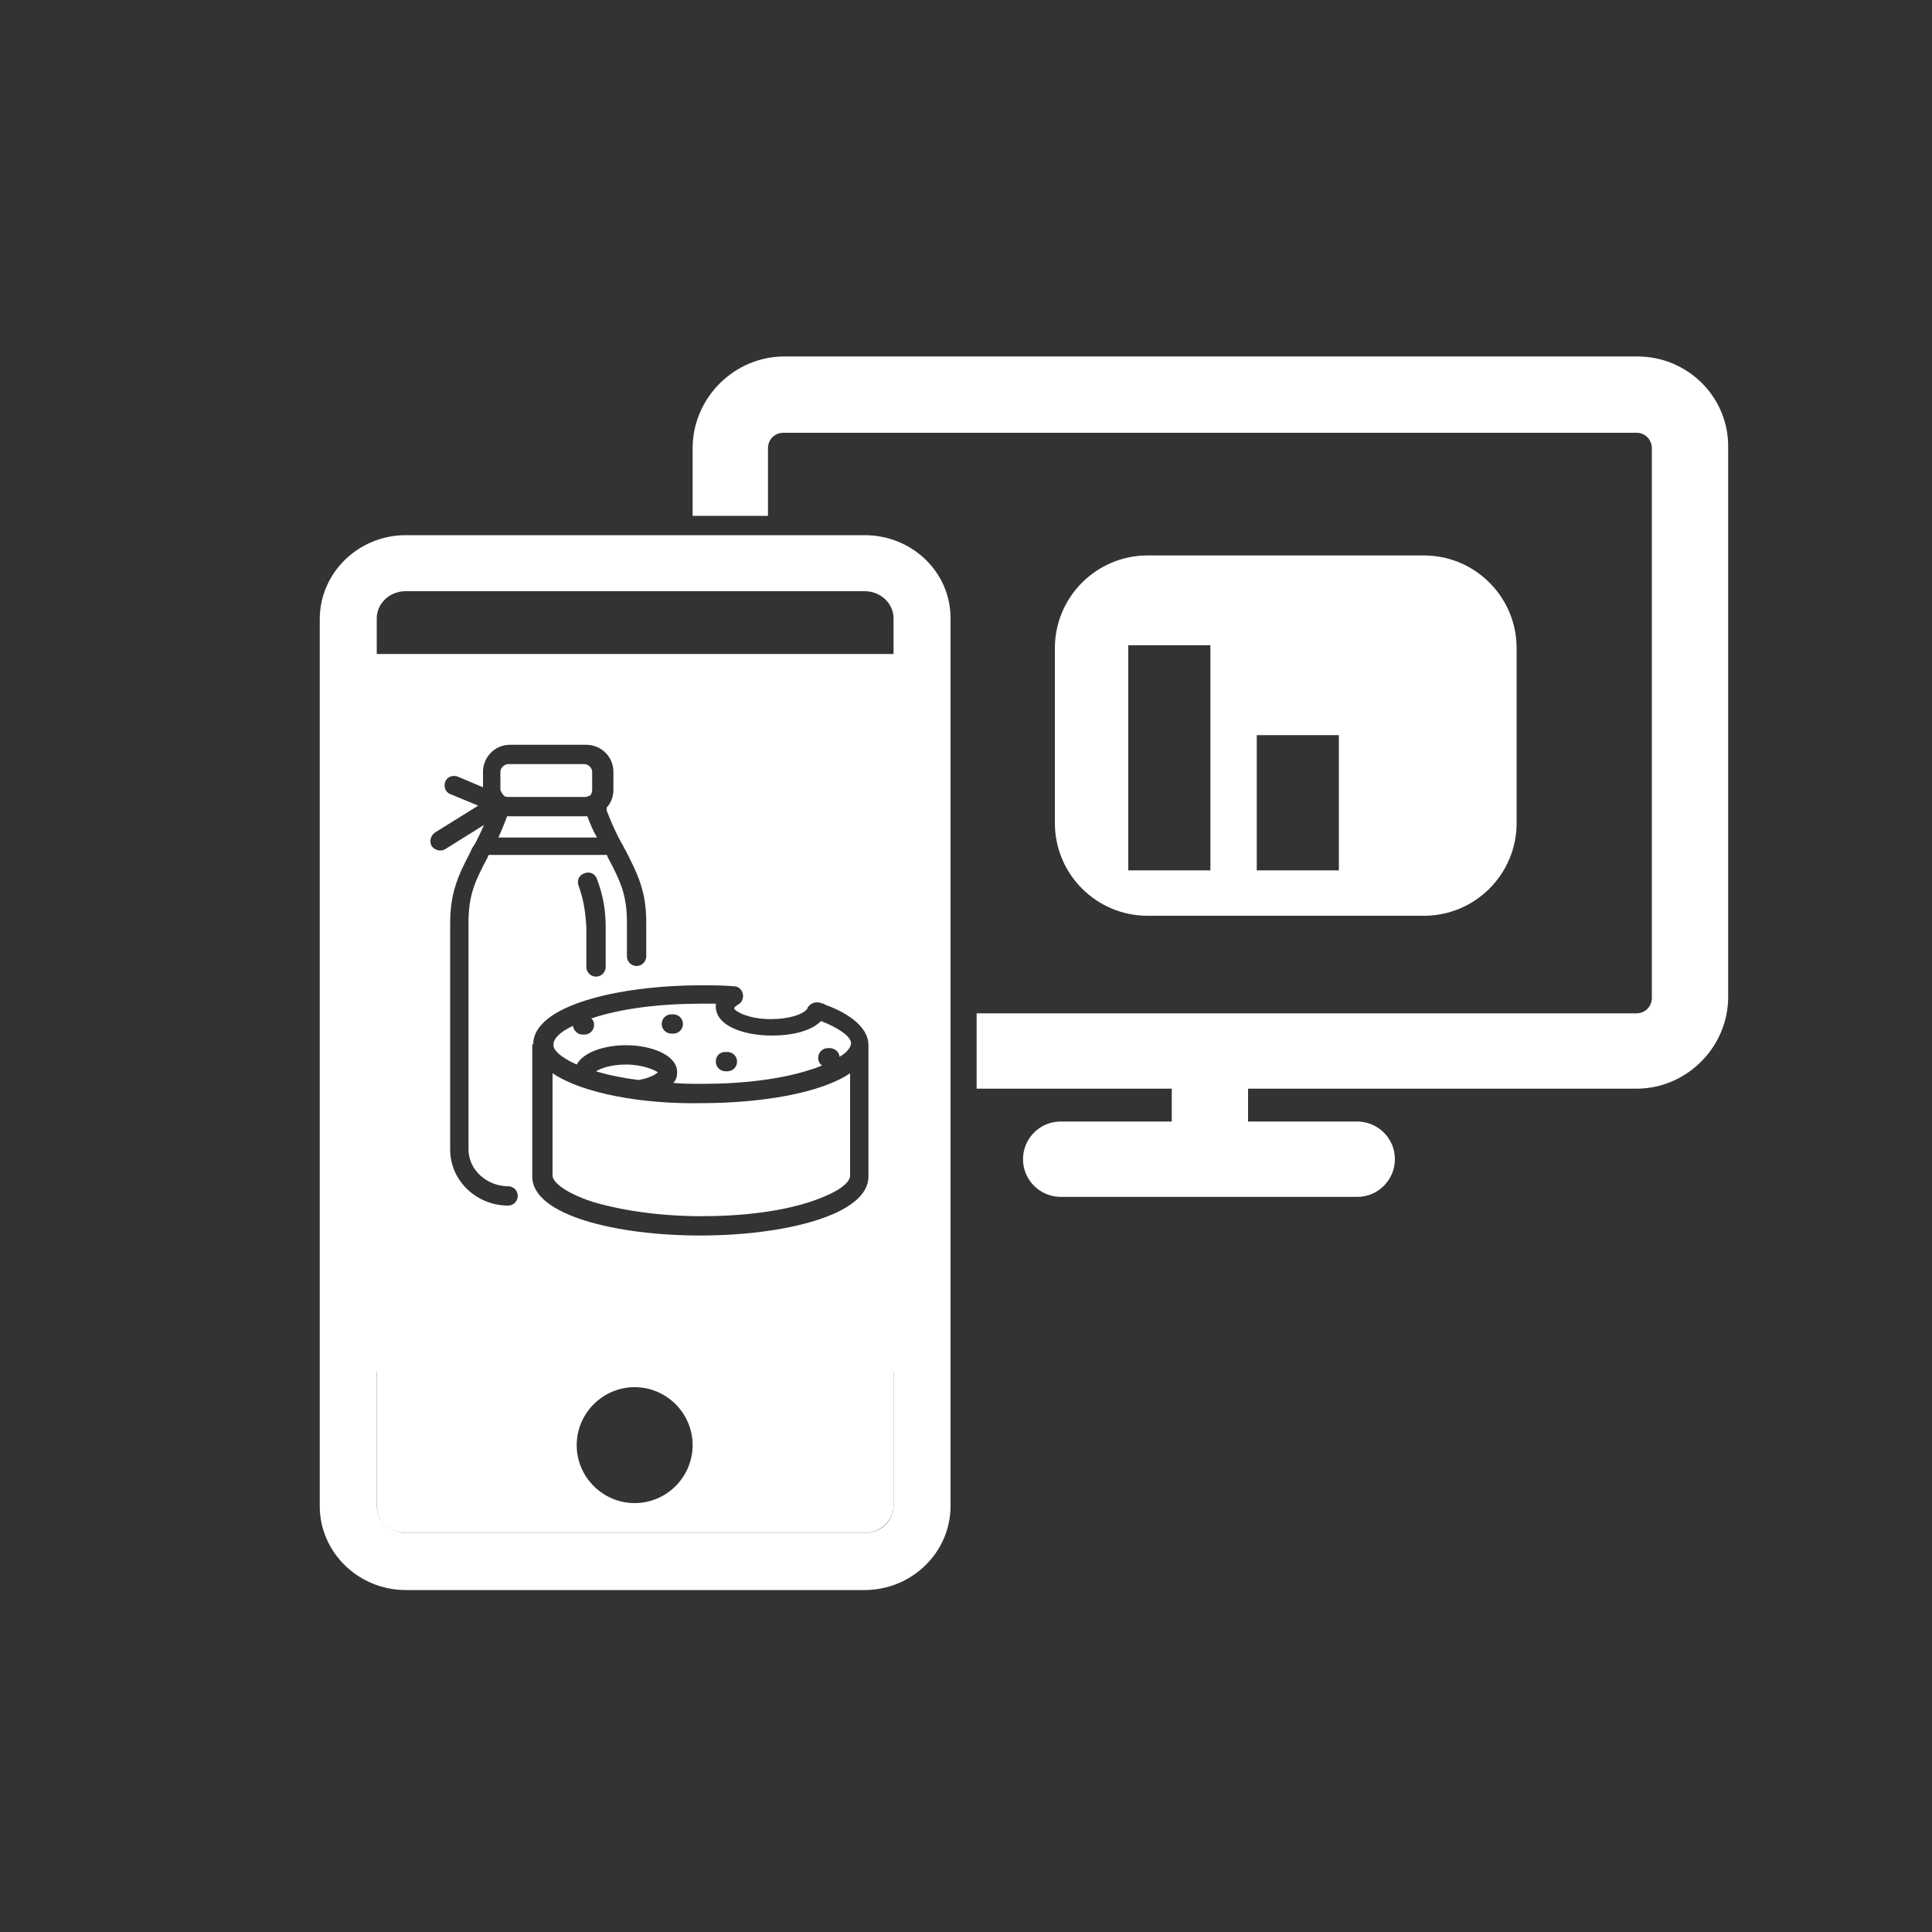 <?xml version="1.0" encoding="utf-8"?>
<!-- Generator: Adobe Illustrator 21.0.0, SVG Export Plug-In . SVG Version: 6.00 Build 0)  -->
<svg version="1.1" id="Layer_1" xmlns="http://www.w3.org/2000/svg" xmlns:xlink="http://www.w3.org/1999/xlink" x="0px" y="0px"
	 viewBox="0 0 200 200" style="enable-background:new 0 0 200 200;" xml:space="preserve">
<rect x="0" y="0" width="200" height="200" fill="#333333" stroke="none"/>
<style type="text/css">
	.st0{fill:#FFFFFF;}
</style>
<g>
	<path class="st0" d="M39,155.9c0,1.5,1.3,2.8,3,2.8h47.5c1.6,0,3-1.3,3-2.8h0V142H39V155.9z M65.7,143.6c3.3,0,6,2.7,6,6
		s-2.7,6-6,6c-3.3,0-6-2.7-6-6S62.4,143.6,65.7,143.6z"/>
	<path class="st0" d="M89.5,55.4H42c-4.9,0-8.9,3.9-8.9,8.7v91.8c0,4.8,4,8.7,8.9,8.7h47.5c4.9,0,8.9-3.9,8.9-8.7V64
		C98.4,59.2,94.4,55.4,89.5,55.4z M39,64c0-1.5,1.3-2.8,3-2.8h47.5c1.7,0,3,1.3,3,2.8v3.7h0h0H39V64z M52.6,122.8c0.5,0,1,0.4,1,1
		c0,0.5-0.4,1-1,1c-3.3,0-6-2.6-6-5.8V95.6c0-3.3,0.9-5.1,2.1-7.4c0.1-0.3,0.3-0.6,0.5-0.9c0,0,0,0,0,0c0.3-0.6,0.6-1.2,0.9-1.9
		l-4,2.5c-0.5,0.3-1.1,0.1-1.4-0.3c-0.3-0.5-0.1-1.1,0.3-1.4l4.5-2.8l-2.9-1.2c-0.5-0.2-0.7-0.8-0.5-1.3c0.2-0.5,0.8-0.7,1.3-0.5
		l2.6,1.1v-1.6c0-1.5,1.2-2.8,2.8-2.8h7.9c1.5,0,2.8,1.2,2.8,2.8v1.9c0,0.7-0.3,1.4-0.7,1.8l0,0.3c0.5,1.3,1,2.4,1.5,3.3
		c0,0,0,0,0,0c0.2,0.3,0.3,0.6,0.5,0.9c1.2,2.4,2.1,4.1,2.1,7.4v3.5c0,0.5-0.4,1-1,1c-0.5,0-1-0.4-1-1v-3.5c0-2.9-0.7-4.3-1.9-6.6
		c-0.1-0.1-0.1-0.3-0.2-0.4H50.6c-0.1,0.1-0.1,0.3-0.2,0.4c-1.2,2.3-1.9,3.7-1.9,6.6V119C48.5,121.1,50.4,122.8,52.6,122.8z
		 M59.9,91.7c-0.2-0.5,0-1.1,0.6-1.3c0.5-0.2,1.1,0,1.3,0.6c0.6,1.6,0.9,3.1,0.9,5v4.1c0,0.5-0.4,1-1,1c-0.5,0-1-0.4-1-1v-4.1
		C60.6,94.3,60.4,93.1,59.9,91.7z M55.2,108.1c0-4,8.8-6.1,17.4-6.1c1.2,0,2.3,0,3.4,0.1c0.4,0,0.8,0.3,0.9,0.8
		c0.1,0.4-0.1,0.9-0.5,1.1c-0.3,0.2-0.4,0.3-0.4,0.4c0.1,0.3,1.5,1.1,3.8,1.1c1.9,0,3.3-0.5,3.7-1c0.1-0.1,0.1-0.1,0.1-0.2
		c0.6-0.8,1.3-0.5,1.6-0.4c0.1,0,0.1,0,0.2,0.1c1.7,0.6,4.5,2,4.5,4.2v13.6c0,4-8.8,6.1-17.4,6.1c-8.7,0-17.4-2.1-17.4-6.1V108.1z
		 M92.5,155.9L92.5,155.9c0,1.5-1.3,2.8-3,2.8H42c-1.6,0-3-1.3-3-2.8V142h53.5V155.9z"/>
	<path class="st0" d="M59.7,110.2c0.7-1.3,2.9-2,5.1-2c2.6,0,5.3,1,5.3,2.8c0,0.4-0.1,0.8-0.4,1.1c1,0.1,2,0.1,3,0.1
		c4.3,0,8.3-0.5,11.3-1.5c0.4-0.1,0.8-0.3,1.1-0.4c-0.3-0.2-0.4-0.5-0.4-0.8c0-0.5,0.4-1,1-1h0.2c0.5,0,1,0.4,1,0.9
		c0.9-0.5,1.2-1.1,1.2-1.4c0-0.7-1.3-1.6-3.1-2.3c-1,1-2.9,1.5-5.1,1.5c-2.9,0-5.8-1-5.8-3c0-0.1,0-0.2,0-0.3c-0.5,0-1,0-1.5,0
		c-4.3,0-8.3,0.5-11.3,1.5c0,0-0.1,0-0.1,0c0.2,0.2,0.3,0.4,0.3,0.7c0,0.5-0.4,1-1,1h-0.2c-0.5,0-0.9-0.4-1-0.9
		c-1.5,0.7-2,1.4-2,1.9C57.2,108.6,57.9,109.4,59.7,110.2z M75.1,108.9h0.2c0.5,0,1,0.4,1,1c0,0.5-0.4,1-1,1h-0.2c-0.5,0-1-0.4-1-1
		C74.1,109.3,74.5,108.9,75.1,108.9z M69.5,105h0.2c0.5,0,1,0.4,1,1c0,0.5-0.4,1-1,1h-0.2c-0.5,0-1-0.4-1-1
		C68.5,105.4,69,105,69.5,105z"/>
	<path class="st0" d="M64.8,110.2c-1.6,0-2.6,0.4-3.1,0.7c1.3,0.4,2.8,0.7,4.4,0.9c1.2-0.2,1.8-0.6,2-0.8
		C67.8,110.8,66.6,110.2,64.8,110.2z"/>
	<path class="st0" d="M57.2,111.1v10.6c0,0.6,1.1,1.7,4.1,2.7c3,0.9,7,1.5,11.3,1.5c4.3,0,8.3-0.5,11.3-1.5c3-1,4.1-2,4.1-2.7h0
		v-10.6c-3.1,2.1-9.3,3.1-15.5,3.1C66.5,114.3,60.3,113.2,57.2,111.1z"/>
	<path class="st0" d="M52.2,82.4c0.1,0.1,0.3,0.1,0.4,0.1h7.9c0.2,0,0.3,0,0.4-0.1c0,0,0,0,0.1,0c0.2-0.1,0.3-0.4,0.3-0.6v-1.9
		c0-0.4-0.4-0.8-0.8-0.8h-7.9c-0.4,0-0.8,0.4-0.8,0.8v1.9C51.9,82,52,82.2,52.2,82.4C52.2,82.3,52.2,82.3,52.2,82.4z"/>
	<path class="st0" d="M60.8,84.5c-0.1,0-0.1,0-0.2,0h-7.9c-0.1,0-0.1,0-0.2,0c-0.3,0.8-0.6,1.5-0.9,2.2h10.2
		C61.4,86,61.1,85.3,60.8,84.5z"/>
	<path class="st0" d="M169.5,36.9H81.2c-5.2,0-9.5,4.3-9.5,9.5v7h7.8v-7c0-0.9,0.7-1.6,1.6-1.6h88.3c0.9,0,1.6,0.7,1.6,1.6v56.9
		c0,0.9-0.7,1.6-1.6,1.6h-68.3v7.8h20.2v3.4h-11.5c-2.2,0-3.9,1.8-3.9,3.9c0,2.2,1.8,3.9,3.9,3.9h30.7c2.2,0,3.9-1.8,3.9-3.9
		c0-2.2-1.8-3.9-3.9-3.9h-11.3v-3.4h40.2c5.2,0,9.5-4.3,9.5-9.5V46.4C179,41.1,174.7,36.9,169.5,36.9z"/>
</g>
<path class="st0" d="M147.4,57.5h-28.6c-5.3,0-9.6,4.3-9.6,9.6v18.1c0,5.3,4.3,9.6,9.6,9.6h28.6c5.3,0,9.6-4.3,9.6-9.6V67.1
	C157,61.8,152.7,57.5,147.4,57.5z M125.3,90.1h-8.5V66.8h8.5V90.1z M138.6,90.1h-8.5V76.1h8.5V90.1z"/>
</svg>
